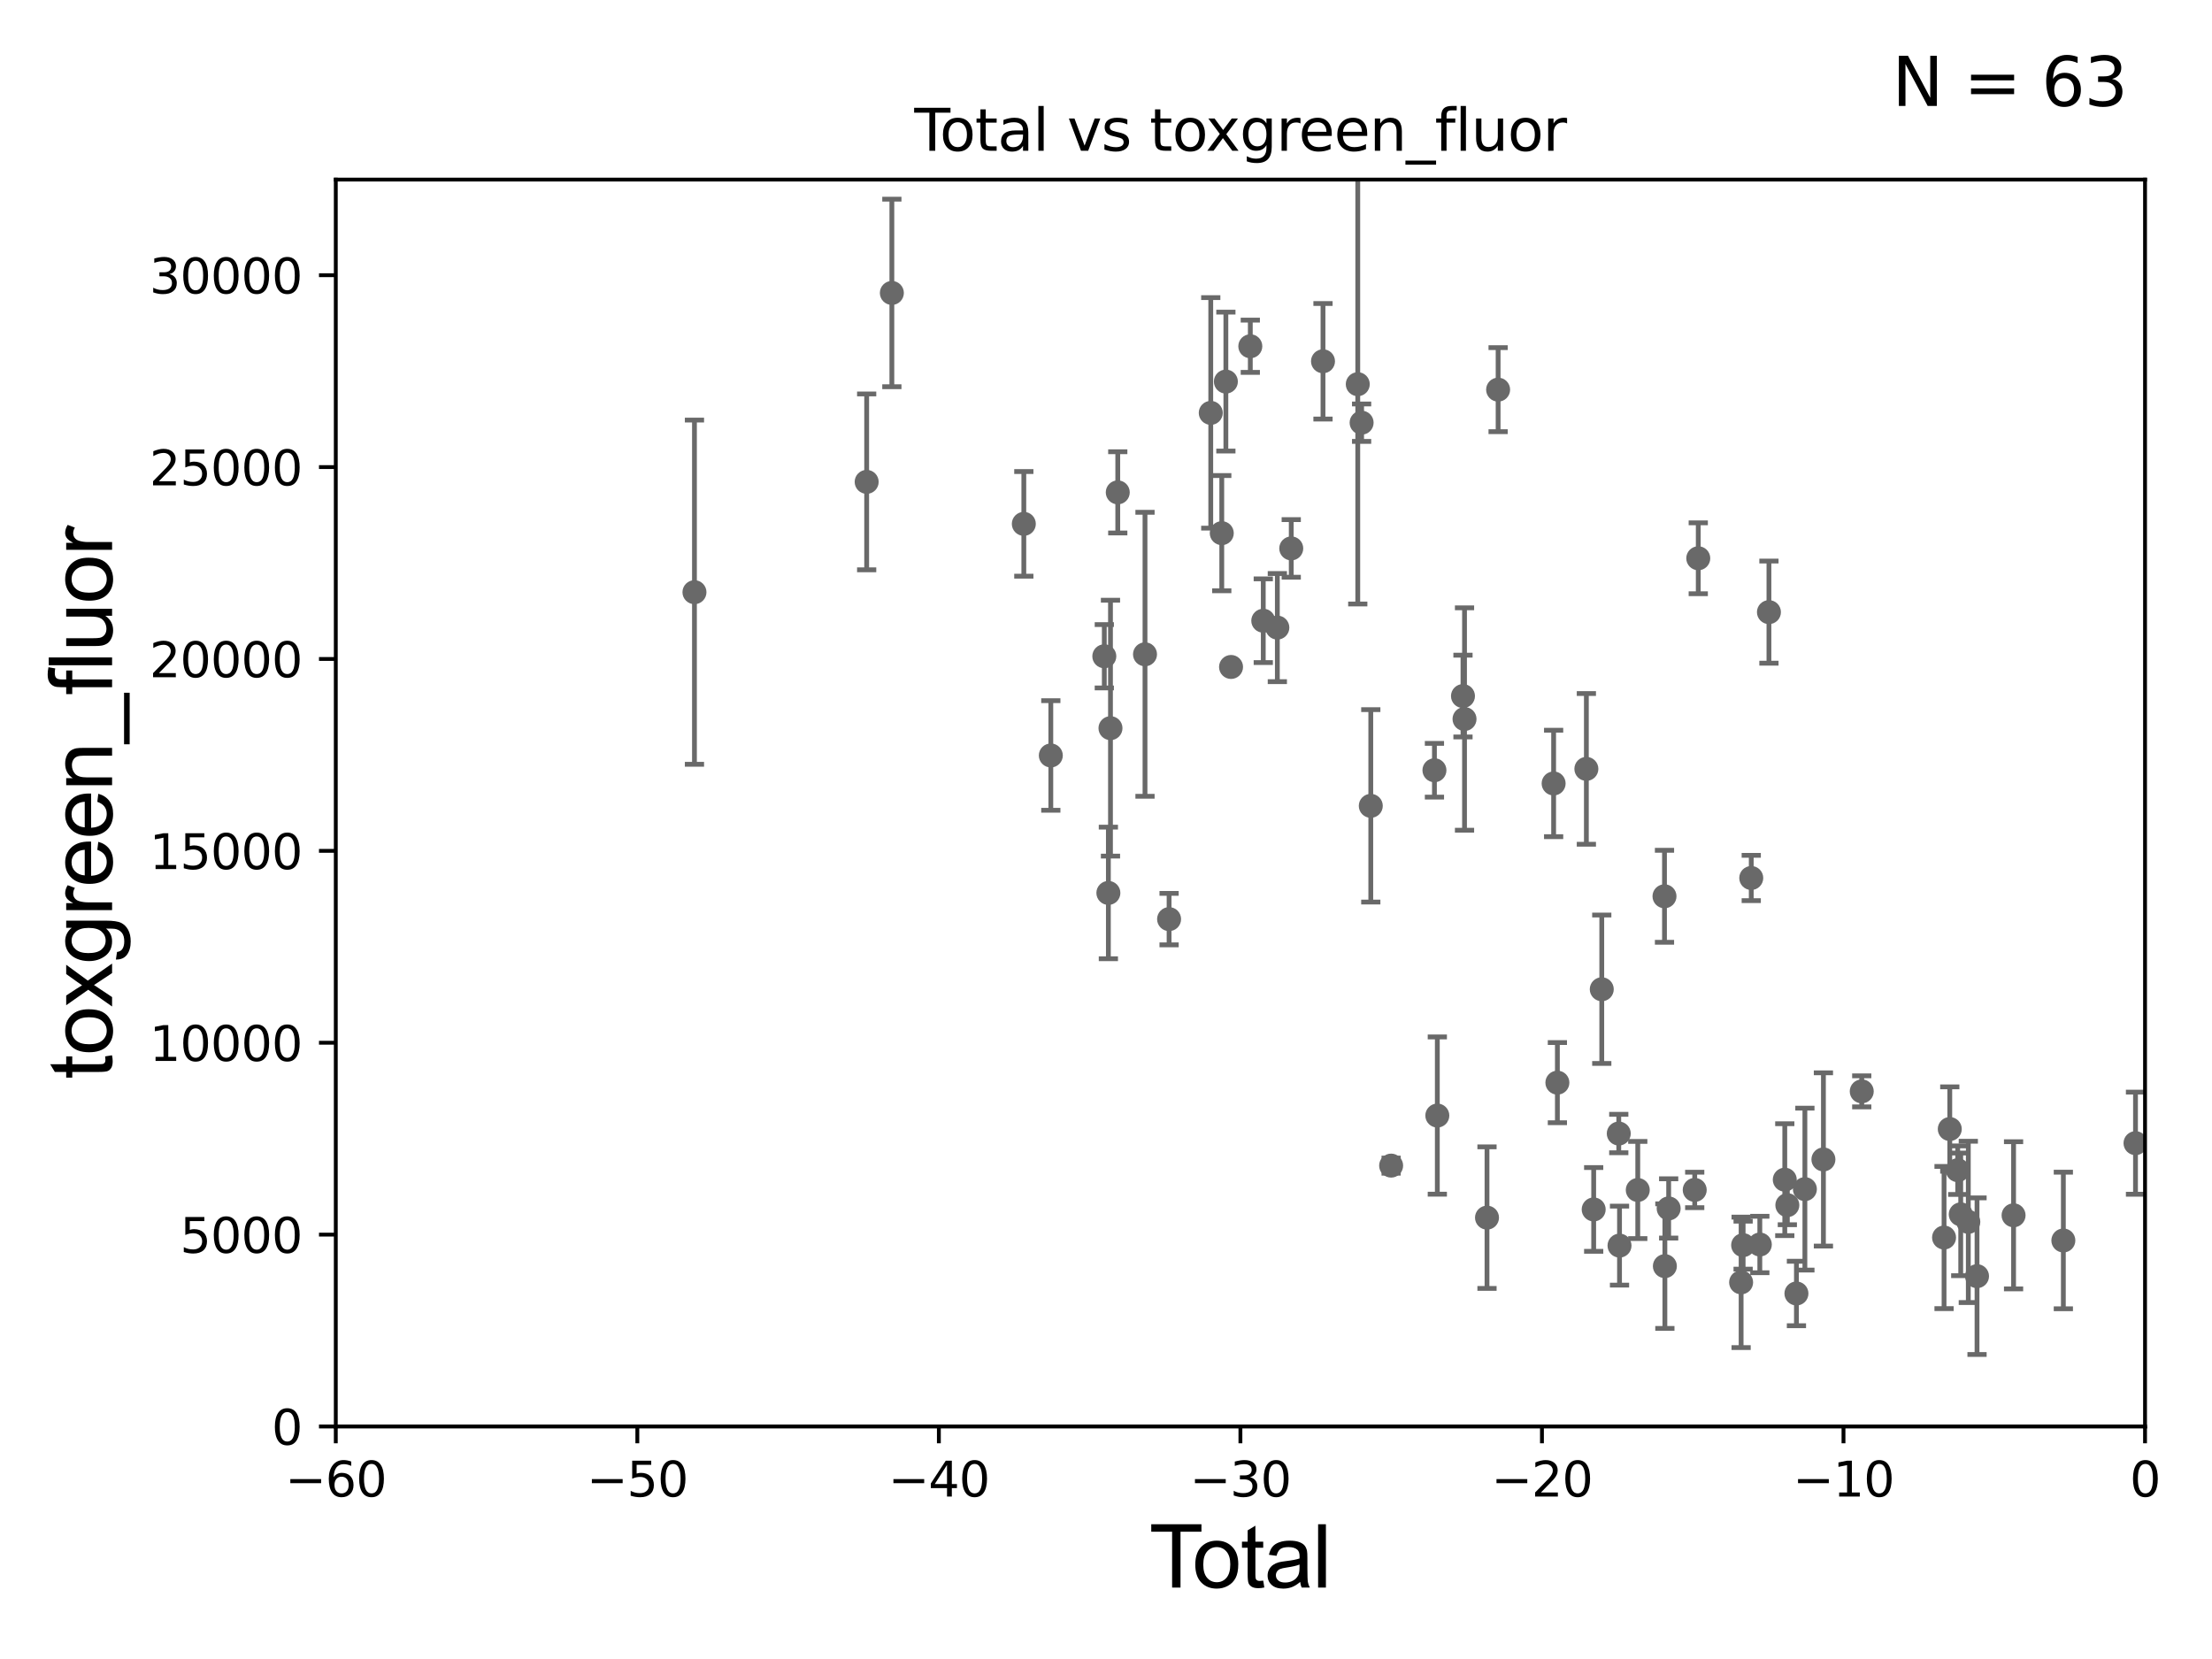 <?xml version="1.0" encoding="utf-8" standalone="no"?>
<!DOCTYPE svg PUBLIC "-//W3C//DTD SVG 1.1//EN"
  "http://www.w3.org/Graphics/SVG/1.1/DTD/svg11.dtd">
<svg xmlns:xlink="http://www.w3.org/1999/xlink" width="460.8pt" height="345.6pt" viewBox="0 0 460.8 345.6" xmlns="http://www.w3.org/2000/svg" version="1.1">
 <defs>
  <style type="text/css">*{stroke-linejoin: round; stroke-linecap: butt}</style>
 </defs>
 <g id="figure_1">
  <g id="patch_1">
   <path d="M 0 345.6 
L 460.8 345.6 
L 460.8 0 
L 0 0 
z
" style="fill: #ffffff"/>
  </g>
  <g id="axes_1">
   <g id="patch_2">
    <path d="M 69.95 297.16 
L 446.85 297.16 
L 446.85 37.411 
L 69.95 37.411 
z
" style="fill: #ffffff"/>
   </g>
   <g id="PathCollection_1">
    <defs>
     <path id="m53b11f55e0" d="M 0 1.118 
C 0.297 1.118 0.581 1 0.791 0.791 
C 1 0.581 1.118 0.297 1.118 0 
C 1.118 -0.297 1 -0.581 0.791 -0.791 
C 0.581 -1 0.297 -1.118 0 -1.118 
C -0.297 -1.118 -0.581 -1 -0.791 -0.791 
C -1 -0.581 -1.118 -0.297 -1.118 0 
C -1.118 0.297 -1 0.581 -0.791 0.791 
C -0.581 1 -0.297 1.118 0 1.118 
z
" style="stroke: #696969"/>
    </defs>
    <g clip-path="url(#pcca29faf8b)">
     <use xlink:href="#m53b11f55e0" x="144.669" y="123.364" style="fill: #696969; stroke: #696969"/>
     <use xlink:href="#m53b11f55e0" x="331.993" y="251.949" style="fill: #696969; stroke: #696969"/>
     <use xlink:href="#m53b11f55e0" x="333.678" y="206.08" style="fill: #696969; stroke: #696969"/>
     <use xlink:href="#m53b11f55e0" x="337.219" y="236.135" style="fill: #696969; stroke: #696969"/>
     <use xlink:href="#m53b11f55e0" x="337.375" y="259.484" style="fill: #696969; stroke: #696969"/>
     <use xlink:href="#m53b11f55e0" x="341.177" y="247.898" style="fill: #696969; stroke: #696969"/>
     <use xlink:href="#m53b11f55e0" x="346.744" y="186.713" style="fill: #696969; stroke: #696969"/>
     <use xlink:href="#m53b11f55e0" x="346.824" y="263.759" style="fill: #696969; stroke: #696969"/>
     <use xlink:href="#m53b11f55e0" x="347.613" y="251.738" style="fill: #696969; stroke: #696969"/>
     <use xlink:href="#m53b11f55e0" x="353.041" y="247.882" style="fill: #696969; stroke: #696969"/>
     <use xlink:href="#m53b11f55e0" x="353.779" y="116.298" style="fill: #696969; stroke: #696969"/>
     <use xlink:href="#m53b11f55e0" x="362.706" y="267.138" style="fill: #696969; stroke: #696969"/>
     <use xlink:href="#m53b11f55e0" x="363.126" y="259.387" style="fill: #696969; stroke: #696969"/>
     <use xlink:href="#m53b11f55e0" x="364.817" y="182.903" style="fill: #696969; stroke: #696969"/>
     <use xlink:href="#m53b11f55e0" x="330.47" y="160.172" style="fill: #696969; stroke: #696969"/>
     <use xlink:href="#m53b11f55e0" x="366.604" y="259.255" style="fill: #696969; stroke: #696969"/>
     <use xlink:href="#m53b11f55e0" x="371.802" y="245.747" style="fill: #696969; stroke: #696969"/>
     <use xlink:href="#m53b11f55e0" x="372.336" y="251.053" style="fill: #696969; stroke: #696969"/>
     <use xlink:href="#m53b11f55e0" x="374.23" y="269.457" style="fill: #696969; stroke: #696969"/>
     <use xlink:href="#m53b11f55e0" x="375.992" y="247.715" style="fill: #696969; stroke: #696969"/>
     <use xlink:href="#m53b11f55e0" x="379.852" y="241.531" style="fill: #696969; stroke: #696969"/>
     <use xlink:href="#m53b11f55e0" x="387.835" y="227.352" style="fill: #696969; stroke: #696969"/>
     <use xlink:href="#m53b11f55e0" x="404.982" y="257.799" style="fill: #696969; stroke: #696969"/>
     <use xlink:href="#m53b11f55e0" x="406.174" y="235.199" style="fill: #696969; stroke: #696969"/>
     <use xlink:href="#m53b11f55e0" x="407.827" y="243.772" style="fill: #696969; stroke: #696969"/>
     <use xlink:href="#m53b11f55e0" x="408.457" y="252.97" style="fill: #696969; stroke: #696969"/>
     <use xlink:href="#m53b11f55e0" x="410.035" y="254.54" style="fill: #696969; stroke: #696969"/>
     <use xlink:href="#m53b11f55e0" x="411.851" y="265.851" style="fill: #696969; stroke: #696969"/>
     <use xlink:href="#m53b11f55e0" x="419.464" y="253.17" style="fill: #696969; stroke: #696969"/>
     <use xlink:href="#m53b11f55e0" x="368.502" y="127.518" style="fill: #696969; stroke: #696969"/>
     <use xlink:href="#m53b11f55e0" x="429.834" y="258.414" style="fill: #696969; stroke: #696969"/>
     <use xlink:href="#m53b11f55e0" x="324.432" y="225.536" style="fill: #696969; stroke: #696969"/>
     <use xlink:href="#m53b11f55e0" x="312.085" y="81.17" style="fill: #696969; stroke: #696969"/>
     <use xlink:href="#m53b11f55e0" x="180.543" y="100.384" style="fill: #696969; stroke: #696969"/>
     <use xlink:href="#m53b11f55e0" x="185.791" y="61.025" style="fill: #696969; stroke: #696969"/>
     <use xlink:href="#m53b11f55e0" x="213.281" y="109.13" style="fill: #696969; stroke: #696969"/>
     <use xlink:href="#m53b11f55e0" x="218.905" y="157.377" style="fill: #696969; stroke: #696969"/>
     <use xlink:href="#m53b11f55e0" x="230.048" y="136.713" style="fill: #696969; stroke: #696969"/>
     <use xlink:href="#m53b11f55e0" x="230.895" y="186.015" style="fill: #696969; stroke: #696969"/>
     <use xlink:href="#m53b11f55e0" x="231.334" y="151.69" style="fill: #696969; stroke: #696969"/>
     <use xlink:href="#m53b11f55e0" x="232.851" y="102.569" style="fill: #696969; stroke: #696969"/>
     <use xlink:href="#m53b11f55e0" x="238.526" y="136.304" style="fill: #696969; stroke: #696969"/>
     <use xlink:href="#m53b11f55e0" x="243.542" y="191.469" style="fill: #696969; stroke: #696969"/>
     <use xlink:href="#m53b11f55e0" x="252.223" y="86.012" style="fill: #696969; stroke: #696969"/>
     <use xlink:href="#m53b11f55e0" x="254.517" y="111.069" style="fill: #696969; stroke: #696969"/>
     <use xlink:href="#m53b11f55e0" x="255.372" y="79.492" style="fill: #696969; stroke: #696969"/>
     <use xlink:href="#m53b11f55e0" x="323.649" y="163.209" style="fill: #696969; stroke: #696969"/>
     <use xlink:href="#m53b11f55e0" x="256.448" y="138.941" style="fill: #696969; stroke: #696969"/>
     <use xlink:href="#m53b11f55e0" x="263.163" y="129.307" style="fill: #696969; stroke: #696969"/>
     <use xlink:href="#m53b11f55e0" x="266.094" y="130.739" style="fill: #696969; stroke: #696969"/>
     <use xlink:href="#m53b11f55e0" x="268.99" y="114.242" style="fill: #696969; stroke: #696969"/>
     <use xlink:href="#m53b11f55e0" x="275.604" y="75.259" style="fill: #696969; stroke: #696969"/>
     <use xlink:href="#m53b11f55e0" x="282.848" y="80.034" style="fill: #696969; stroke: #696969"/>
     <use xlink:href="#m53b11f55e0" x="283.649" y="88.052" style="fill: #696969; stroke: #696969"/>
     <use xlink:href="#m53b11f55e0" x="285.56" y="167.873" style="fill: #696969; stroke: #696969"/>
     <use xlink:href="#m53b11f55e0" x="289.798" y="242.818" style="fill: #696969; stroke: #696969"/>
     <use xlink:href="#m53b11f55e0" x="298.82" y="160.457" style="fill: #696969; stroke: #696969"/>
     <use xlink:href="#m53b11f55e0" x="299.421" y="232.39" style="fill: #696969; stroke: #696969"/>
     <use xlink:href="#m53b11f55e0" x="304.765" y="145.002" style="fill: #696969; stroke: #696969"/>
     <use xlink:href="#m53b11f55e0" x="305.087" y="149.784" style="fill: #696969; stroke: #696969"/>
     <use xlink:href="#m53b11f55e0" x="309.77" y="253.656" style="fill: #696969; stroke: #696969"/>
     <use xlink:href="#m53b11f55e0" x="260.462" y="72.132" style="fill: #696969; stroke: #696969"/>
     <use xlink:href="#m53b11f55e0" x="444.865" y="238.142" style="fill: #696969; stroke: #696969"/>
    </g>
   </g>
   <g id="matplotlib.axis_1">
    <g id="xtick_1">
     <g id="line2d_1">
      <defs>
       <path id="m45e49a8308" d="M 0 0 
L 0 3.5 
" style="stroke: #000000; stroke-width: 0.8"/>
      </defs>
      <g>
       <use xlink:href="#m45e49a8308" x="69.95" y="297.16" style="stroke: #000000; stroke-width: 0.8"/>
      </g>
     </g>
     <g id="text_1">
      <!-- −60 -->
      <g transform="translate(59.398 311.758)scale(0.1 -0.1)">
       <defs>
        <path id="DejaVuSans-2212" d="M 678 2272 
L 4684 2272 
L 4684 1741 
L 678 1741 
L 678 2272 
z
" transform="scale(0.016)"/>
        <path id="DejaVuSans-36" d="M 2113 2584 
Q 1688 2584 1439 2293 
Q 1191 2003 1191 1497 
Q 1191 994 1439 701 
Q 1688 409 2113 409 
Q 2538 409 2786 701 
Q 3034 994 3034 1497 
Q 3034 2003 2786 2293 
Q 2538 2584 2113 2584 
z
M 3366 4563 
L 3366 3988 
Q 3128 4100 2886 4159 
Q 2644 4219 2406 4219 
Q 1781 4219 1451 3797 
Q 1122 3375 1075 2522 
Q 1259 2794 1537 2939 
Q 1816 3084 2150 3084 
Q 2853 3084 3261 2657 
Q 3669 2231 3669 1497 
Q 3669 778 3244 343 
Q 2819 -91 2113 -91 
Q 1303 -91 875 529 
Q 447 1150 447 2328 
Q 447 3434 972 4092 
Q 1497 4750 2381 4750 
Q 2619 4750 2861 4703 
Q 3103 4656 3366 4563 
z
" transform="scale(0.016)"/>
        <path id="DejaVuSans-30" d="M 2034 4250 
Q 1547 4250 1301 3770 
Q 1056 3291 1056 2328 
Q 1056 1369 1301 889 
Q 1547 409 2034 409 
Q 2525 409 2770 889 
Q 3016 1369 3016 2328 
Q 3016 3291 2770 3770 
Q 2525 4250 2034 4250 
z
M 2034 4750 
Q 2819 4750 3233 4129 
Q 3647 3509 3647 2328 
Q 3647 1150 3233 529 
Q 2819 -91 2034 -91 
Q 1250 -91 836 529 
Q 422 1150 422 2328 
Q 422 3509 836 4129 
Q 1250 4750 2034 4750 
z
" transform="scale(0.016)"/>
       </defs>
       <use xlink:href="#DejaVuSans-2212"/>
       <use xlink:href="#DejaVuSans-36" x="83.789"/>
       <use xlink:href="#DejaVuSans-30" x="147.412"/>
      </g>
     </g>
    </g>
    <g id="xtick_2">
     <g id="line2d_2">
      <g>
       <use xlink:href="#m45e49a8308" x="132.767" y="297.16" style="stroke: #000000; stroke-width: 0.8"/>
      </g>
     </g>
     <g id="text_2">
      <!-- −50 -->
      <g transform="translate(122.214 311.758)scale(0.1 -0.1)">
       <defs>
        <path id="DejaVuSans-35" d="M 691 4666 
L 3169 4666 
L 3169 4134 
L 1269 4134 
L 1269 2991 
Q 1406 3038 1543 3061 
Q 1681 3084 1819 3084 
Q 2600 3084 3056 2656 
Q 3513 2228 3513 1497 
Q 3513 744 3044 326 
Q 2575 -91 1722 -91 
Q 1428 -91 1123 -41 
Q 819 9 494 109 
L 494 744 
Q 775 591 1075 516 
Q 1375 441 1709 441 
Q 2250 441 2565 725 
Q 2881 1009 2881 1497 
Q 2881 1984 2565 2268 
Q 2250 2553 1709 2553 
Q 1456 2553 1204 2497 
Q 953 2441 691 2322 
L 691 4666 
z
" transform="scale(0.016)"/>
       </defs>
       <use xlink:href="#DejaVuSans-2212"/>
       <use xlink:href="#DejaVuSans-35" x="83.789"/>
       <use xlink:href="#DejaVuSans-30" x="147.412"/>
      </g>
     </g>
    </g>
    <g id="xtick_3">
     <g id="line2d_3">
      <g>
       <use xlink:href="#m45e49a8308" x="195.583" y="297.16" style="stroke: #000000; stroke-width: 0.8"/>
      </g>
     </g>
     <g id="text_3">
      <!-- −40 -->
      <g transform="translate(185.031 311.758)scale(0.1 -0.1)">
       <defs>
        <path id="DejaVuSans-34" d="M 2419 4116 
L 825 1625 
L 2419 1625 
L 2419 4116 
z
M 2253 4666 
L 3047 4666 
L 3047 1625 
L 3713 1625 
L 3713 1100 
L 3047 1100 
L 3047 0 
L 2419 0 
L 2419 1100 
L 313 1100 
L 313 1709 
L 2253 4666 
z
" transform="scale(0.016)"/>
       </defs>
       <use xlink:href="#DejaVuSans-2212"/>
       <use xlink:href="#DejaVuSans-34" x="83.789"/>
       <use xlink:href="#DejaVuSans-30" x="147.412"/>
      </g>
     </g>
    </g>
    <g id="xtick_4">
     <g id="line2d_4">
      <g>
       <use xlink:href="#m45e49a8308" x="258.4" y="297.16" style="stroke: #000000; stroke-width: 0.8"/>
      </g>
     </g>
     <g id="text_4">
      <!-- −30 -->
      <g transform="translate(247.848 311.758)scale(0.1 -0.1)">
       <defs>
        <path id="DejaVuSans-33" d="M 2597 2516 
Q 3050 2419 3304 2112 
Q 3559 1806 3559 1356 
Q 3559 666 3084 287 
Q 2609 -91 1734 -91 
Q 1441 -91 1130 -33 
Q 819 25 488 141 
L 488 750 
Q 750 597 1062 519 
Q 1375 441 1716 441 
Q 2309 441 2620 675 
Q 2931 909 2931 1356 
Q 2931 1769 2642 2001 
Q 2353 2234 1838 2234 
L 1294 2234 
L 1294 2753 
L 1863 2753 
Q 2328 2753 2575 2939 
Q 2822 3125 2822 3475 
Q 2822 3834 2567 4026 
Q 2313 4219 1838 4219 
Q 1578 4219 1281 4162 
Q 984 4106 628 3988 
L 628 4550 
Q 988 4650 1302 4700 
Q 1616 4750 1894 4750 
Q 2613 4750 3031 4423 
Q 3450 4097 3450 3541 
Q 3450 3153 3228 2886 
Q 3006 2619 2597 2516 
z
" transform="scale(0.016)"/>
       </defs>
       <use xlink:href="#DejaVuSans-2212"/>
       <use xlink:href="#DejaVuSans-33" x="83.789"/>
       <use xlink:href="#DejaVuSans-30" x="147.412"/>
      </g>
     </g>
    </g>
    <g id="xtick_5">
     <g id="line2d_5">
      <g>
       <use xlink:href="#m45e49a8308" x="321.217" y="297.16" style="stroke: #000000; stroke-width: 0.8"/>
      </g>
     </g>
     <g id="text_5">
      <!-- −20 -->
      <g transform="translate(310.664 311.758)scale(0.1 -0.1)">
       <defs>
        <path id="DejaVuSans-32" d="M 1228 531 
L 3431 531 
L 3431 0 
L 469 0 
L 469 531 
Q 828 903 1448 1529 
Q 2069 2156 2228 2338 
Q 2531 2678 2651 2914 
Q 2772 3150 2772 3378 
Q 2772 3750 2511 3984 
Q 2250 4219 1831 4219 
Q 1534 4219 1204 4116 
Q 875 4013 500 3803 
L 500 4441 
Q 881 4594 1212 4672 
Q 1544 4750 1819 4750 
Q 2544 4750 2975 4387 
Q 3406 4025 3406 3419 
Q 3406 3131 3298 2873 
Q 3191 2616 2906 2266 
Q 2828 2175 2409 1742 
Q 1991 1309 1228 531 
z
" transform="scale(0.016)"/>
       </defs>
       <use xlink:href="#DejaVuSans-2212"/>
       <use xlink:href="#DejaVuSans-32" x="83.789"/>
       <use xlink:href="#DejaVuSans-30" x="147.412"/>
      </g>
     </g>
    </g>
    <g id="xtick_6">
     <g id="line2d_6">
      <g>
       <use xlink:href="#m45e49a8308" x="384.033" y="297.16" style="stroke: #000000; stroke-width: 0.8"/>
      </g>
     </g>
     <g id="text_6">
      <!-- −10 -->
      <g transform="translate(373.481 311.758)scale(0.1 -0.1)">
       <defs>
        <path id="DejaVuSans-31" d="M 794 531 
L 1825 531 
L 1825 4091 
L 703 3866 
L 703 4441 
L 1819 4666 
L 2450 4666 
L 2450 531 
L 3481 531 
L 3481 0 
L 794 0 
L 794 531 
z
" transform="scale(0.016)"/>
       </defs>
       <use xlink:href="#DejaVuSans-2212"/>
       <use xlink:href="#DejaVuSans-31" x="83.789"/>
       <use xlink:href="#DejaVuSans-30" x="147.412"/>
      </g>
     </g>
    </g>
    <g id="xtick_7">
     <g id="line2d_7">
      <g>
       <use xlink:href="#m45e49a8308" x="446.85" y="297.16" style="stroke: #000000; stroke-width: 0.8"/>
      </g>
     </g>
     <g id="text_7">
      <!-- 0 -->
      <g transform="translate(443.669 311.758)scale(0.1 -0.1)">
       <use xlink:href="#DejaVuSans-30"/>
      </g>
     </g>
    </g>
    <g id="text_8">
     <!-- Total -->
     <g transform="translate(239.395 330.722)scale(0.18 -0.18)">
      <defs>
       <path id="ArialMT-54" d="M 1659 0 
L 1659 4041 
L 150 4041 
L 150 4581 
L 3781 4581 
L 3781 4041 
L 2266 4041 
L 2266 0 
L 1659 0 
z
" transform="scale(0.016)"/>
       <path id="ArialMT-6f" d="M 213 1659 
Q 213 2581 725 3025 
Q 1153 3394 1769 3394 
Q 2453 3394 2887 2945 
Q 3322 2497 3322 1706 
Q 3322 1066 3130 698 
Q 2938 331 2570 128 
Q 2203 -75 1769 -75 
Q 1072 -75 642 372 
Q 213 819 213 1659 
z
M 791 1659 
Q 791 1022 1069 705 
Q 1347 388 1769 388 
Q 2188 388 2466 706 
Q 2744 1025 2744 1678 
Q 2744 2294 2464 2611 
Q 2184 2928 1769 2928 
Q 1347 2928 1069 2612 
Q 791 2297 791 1659 
z
" transform="scale(0.016)"/>
       <path id="ArialMT-74" d="M 1650 503 
L 1731 6 
Q 1494 -44 1306 -44 
Q 1000 -44 831 53 
Q 663 150 594 308 
Q 525 466 525 972 
L 525 2881 
L 113 2881 
L 113 3319 
L 525 3319 
L 525 4141 
L 1084 4478 
L 1084 3319 
L 1650 3319 
L 1650 2881 
L 1084 2881 
L 1084 941 
Q 1084 700 1114 631 
Q 1144 563 1211 522 
Q 1278 481 1403 481 
Q 1497 481 1650 503 
z
" transform="scale(0.016)"/>
       <path id="ArialMT-61" d="M 2588 409 
Q 2275 144 1986 34 
Q 1697 -75 1366 -75 
Q 819 -75 525 192 
Q 231 459 231 875 
Q 231 1119 342 1320 
Q 453 1522 633 1644 
Q 813 1766 1038 1828 
Q 1203 1872 1538 1913 
Q 2219 1994 2541 2106 
Q 2544 2222 2544 2253 
Q 2544 2597 2384 2738 
Q 2169 2928 1744 2928 
Q 1347 2928 1158 2789 
Q 969 2650 878 2297 
L 328 2372 
Q 403 2725 575 2942 
Q 747 3159 1072 3276 
Q 1397 3394 1825 3394 
Q 2250 3394 2515 3294 
Q 2781 3194 2906 3042 
Q 3031 2891 3081 2659 
Q 3109 2516 3109 2141 
L 3109 1391 
Q 3109 606 3145 398 
Q 3181 191 3288 0 
L 2700 0 
Q 2613 175 2588 409 
z
M 2541 1666 
Q 2234 1541 1622 1453 
Q 1275 1403 1131 1340 
Q 988 1278 909 1158 
Q 831 1038 831 891 
Q 831 666 1001 516 
Q 1172 366 1500 366 
Q 1825 366 2078 508 
Q 2331 650 2450 897 
Q 2541 1088 2541 1459 
L 2541 1666 
z
" transform="scale(0.016)"/>
       <path id="ArialMT-6c" d="M 409 0 
L 409 4581 
L 972 4581 
L 972 0 
L 409 0 
z
" transform="scale(0.016)"/>
      </defs>
      <use xlink:href="#ArialMT-54"/>
      <use xlink:href="#ArialMT-6f" x="49.959"/>
      <use xlink:href="#ArialMT-74" x="105.574"/>
      <use xlink:href="#ArialMT-61" x="133.357"/>
      <use xlink:href="#ArialMT-6c" x="188.973"/>
     </g>
    </g>
   </g>
   <g id="matplotlib.axis_2">
    <g id="ytick_1">
     <g id="line2d_8">
      <defs>
       <path id="me4b191dae6" d="M 0 0 
L -3.5 0 
" style="stroke: #000000; stroke-width: 0.8"/>
      </defs>
      <g>
       <use xlink:href="#me4b191dae6" x="69.95" y="297.16" style="stroke: #000000; stroke-width: 0.8"/>
      </g>
     </g>
     <g id="text_9">
      <!-- 0 -->
      <g transform="translate(56.587 300.959)scale(0.1 -0.1)">
       <use xlink:href="#DejaVuSans-30"/>
      </g>
     </g>
    </g>
    <g id="ytick_2">
     <g id="line2d_9">
      <g>
       <use xlink:href="#me4b191dae6" x="69.95" y="257.189" style="stroke: #000000; stroke-width: 0.8"/>
      </g>
     </g>
     <g id="text_10">
      <!-- 5000 -->
      <g transform="translate(37.5 260.988)scale(0.1 -0.1)">
       <use xlink:href="#DejaVuSans-35"/>
       <use xlink:href="#DejaVuSans-30" x="63.623"/>
       <use xlink:href="#DejaVuSans-30" x="127.246"/>
       <use xlink:href="#DejaVuSans-30" x="190.869"/>
      </g>
     </g>
    </g>
    <g id="ytick_3">
     <g id="line2d_10">
      <g>
       <use xlink:href="#me4b191dae6" x="69.95" y="217.217" style="stroke: #000000; stroke-width: 0.8"/>
      </g>
     </g>
     <g id="text_11">
      <!-- 10000 -->
      <g transform="translate(31.137 221.016)scale(0.1 -0.1)">
       <use xlink:href="#DejaVuSans-31"/>
       <use xlink:href="#DejaVuSans-30" x="63.623"/>
       <use xlink:href="#DejaVuSans-30" x="127.246"/>
       <use xlink:href="#DejaVuSans-30" x="190.869"/>
       <use xlink:href="#DejaVuSans-30" x="254.492"/>
      </g>
     </g>
    </g>
    <g id="ytick_4">
     <g id="line2d_11">
      <g>
       <use xlink:href="#me4b191dae6" x="69.95" y="177.246" style="stroke: #000000; stroke-width: 0.8"/>
      </g>
     </g>
     <g id="text_12">
      <!-- 15000 -->
      <g transform="translate(31.137 181.045)scale(0.1 -0.1)">
       <use xlink:href="#DejaVuSans-31"/>
       <use xlink:href="#DejaVuSans-35" x="63.623"/>
       <use xlink:href="#DejaVuSans-30" x="127.246"/>
       <use xlink:href="#DejaVuSans-30" x="190.869"/>
       <use xlink:href="#DejaVuSans-30" x="254.492"/>
      </g>
     </g>
    </g>
    <g id="ytick_5">
     <g id="line2d_12">
      <g>
       <use xlink:href="#me4b191dae6" x="69.95" y="137.274" style="stroke: #000000; stroke-width: 0.8"/>
      </g>
     </g>
     <g id="text_13">
      <!-- 20000 -->
      <g transform="translate(31.137 141.073)scale(0.1 -0.1)">
       <use xlink:href="#DejaVuSans-32"/>
       <use xlink:href="#DejaVuSans-30" x="63.623"/>
       <use xlink:href="#DejaVuSans-30" x="127.246"/>
       <use xlink:href="#DejaVuSans-30" x="190.869"/>
       <use xlink:href="#DejaVuSans-30" x="254.492"/>
      </g>
     </g>
    </g>
    <g id="ytick_6">
     <g id="line2d_13">
      <g>
       <use xlink:href="#me4b191dae6" x="69.95" y="97.303" style="stroke: #000000; stroke-width: 0.8"/>
      </g>
     </g>
     <g id="text_14">
      <!-- 25000 -->
      <g transform="translate(31.137 101.102)scale(0.1 -0.1)">
       <use xlink:href="#DejaVuSans-32"/>
       <use xlink:href="#DejaVuSans-35" x="63.623"/>
       <use xlink:href="#DejaVuSans-30" x="127.246"/>
       <use xlink:href="#DejaVuSans-30" x="190.869"/>
       <use xlink:href="#DejaVuSans-30" x="254.492"/>
      </g>
     </g>
    </g>
    <g id="ytick_7">
     <g id="line2d_14">
      <g>
       <use xlink:href="#me4b191dae6" x="69.95" y="57.331" style="stroke: #000000; stroke-width: 0.8"/>
      </g>
     </g>
     <g id="text_15">
      <!-- 30000 -->
      <g transform="translate(31.137 61.13)scale(0.1 -0.1)">
       <use xlink:href="#DejaVuSans-33"/>
       <use xlink:href="#DejaVuSans-30" x="63.623"/>
       <use xlink:href="#DejaVuSans-30" x="127.246"/>
       <use xlink:href="#DejaVuSans-30" x="190.869"/>
       <use xlink:href="#DejaVuSans-30" x="254.492"/>
      </g>
     </g>
    </g>
    <g id="text_16">
     <!-- toxgreen_fluor -->
     <g transform="translate(23.349 224.818)rotate(-90)scale(0.18 -0.18)">
      <defs>
       <path id="ArialMT-78" d="M 47 0 
L 1259 1725 
L 138 3319 
L 841 3319 
L 1350 2541 
Q 1494 2319 1581 2169 
Q 1719 2375 1834 2534 
L 2394 3319 
L 3066 3319 
L 1919 1756 
L 3153 0 
L 2463 0 
L 1781 1031 
L 1600 1309 
L 728 0 
L 47 0 
z
" transform="scale(0.016)"/>
       <path id="ArialMT-67" d="M 319 -275 
L 866 -356 
Q 900 -609 1056 -725 
Q 1266 -881 1628 -881 
Q 2019 -881 2231 -725 
Q 2444 -569 2519 -288 
Q 2563 -116 2559 434 
Q 2191 0 1641 0 
Q 956 0 581 494 
Q 206 988 206 1678 
Q 206 2153 378 2554 
Q 550 2956 876 3175 
Q 1203 3394 1644 3394 
Q 2231 3394 2613 2919 
L 2613 3319 
L 3131 3319 
L 3131 450 
Q 3131 -325 2973 -648 
Q 2816 -972 2473 -1159 
Q 2131 -1347 1631 -1347 
Q 1038 -1347 672 -1080 
Q 306 -813 319 -275 
z
M 784 1719 
Q 784 1066 1043 766 
Q 1303 466 1694 466 
Q 2081 466 2343 764 
Q 2606 1063 2606 1700 
Q 2606 2309 2336 2618 
Q 2066 2928 1684 2928 
Q 1309 2928 1046 2623 
Q 784 2319 784 1719 
z
" transform="scale(0.016)"/>
       <path id="ArialMT-72" d="M 416 0 
L 416 3319 
L 922 3319 
L 922 2816 
Q 1116 3169 1280 3281 
Q 1444 3394 1641 3394 
Q 1925 3394 2219 3213 
L 2025 2691 
Q 1819 2813 1613 2813 
Q 1428 2813 1281 2702 
Q 1134 2591 1072 2394 
Q 978 2094 978 1738 
L 978 0 
L 416 0 
z
" transform="scale(0.016)"/>
       <path id="ArialMT-65" d="M 2694 1069 
L 3275 997 
Q 3138 488 2766 206 
Q 2394 -75 1816 -75 
Q 1088 -75 661 373 
Q 234 822 234 1631 
Q 234 2469 665 2931 
Q 1097 3394 1784 3394 
Q 2450 3394 2872 2941 
Q 3294 2488 3294 1666 
Q 3294 1616 3291 1516 
L 816 1516 
Q 847 969 1125 678 
Q 1403 388 1819 388 
Q 2128 388 2347 550 
Q 2566 713 2694 1069 
z
M 847 1978 
L 2700 1978 
Q 2663 2397 2488 2606 
Q 2219 2931 1791 2931 
Q 1403 2931 1139 2672 
Q 875 2413 847 1978 
z
" transform="scale(0.016)"/>
       <path id="ArialMT-6e" d="M 422 0 
L 422 3319 
L 928 3319 
L 928 2847 
Q 1294 3394 1984 3394 
Q 2284 3394 2536 3286 
Q 2788 3178 2913 3003 
Q 3038 2828 3088 2588 
Q 3119 2431 3119 2041 
L 3119 0 
L 2556 0 
L 2556 2019 
Q 2556 2363 2490 2533 
Q 2425 2703 2258 2804 
Q 2091 2906 1866 2906 
Q 1506 2906 1245 2678 
Q 984 2450 984 1813 
L 984 0 
L 422 0 
z
" transform="scale(0.016)"/>
       <path id="ArialMT-5f" d="M -97 -1272 
L -97 -866 
L 3631 -866 
L 3631 -1272 
L -97 -1272 
z
" transform="scale(0.016)"/>
       <path id="ArialMT-66" d="M 556 0 
L 556 2881 
L 59 2881 
L 59 3319 
L 556 3319 
L 556 3672 
Q 556 4006 616 4169 
Q 697 4388 901 4523 
Q 1106 4659 1475 4659 
Q 1713 4659 2000 4603 
L 1916 4113 
Q 1741 4144 1584 4144 
Q 1328 4144 1222 4034 
Q 1116 3925 1116 3625 
L 1116 3319 
L 1763 3319 
L 1763 2881 
L 1116 2881 
L 1116 0 
L 556 0 
z
" transform="scale(0.016)"/>
       <path id="ArialMT-75" d="M 2597 0 
L 2597 488 
Q 2209 -75 1544 -75 
Q 1250 -75 995 37 
Q 741 150 617 320 
Q 494 491 444 738 
Q 409 903 409 1263 
L 409 3319 
L 972 3319 
L 972 1478 
Q 972 1038 1006 884 
Q 1059 663 1231 536 
Q 1403 409 1656 409 
Q 1909 409 2131 539 
Q 2353 669 2445 892 
Q 2538 1116 2538 1541 
L 2538 3319 
L 3100 3319 
L 3100 0 
L 2597 0 
z
" transform="scale(0.016)"/>
      </defs>
      <use xlink:href="#ArialMT-74"/>
      <use xlink:href="#ArialMT-6f" x="27.783"/>
      <use xlink:href="#ArialMT-78" x="83.398"/>
      <use xlink:href="#ArialMT-67" x="133.398"/>
      <use xlink:href="#ArialMT-72" x="189.014"/>
      <use xlink:href="#ArialMT-65" x="222.314"/>
      <use xlink:href="#ArialMT-65" x="277.93"/>
      <use xlink:href="#ArialMT-6e" x="333.545"/>
      <use xlink:href="#ArialMT-5f" x="389.16"/>
      <use xlink:href="#ArialMT-66" x="444.775"/>
      <use xlink:href="#ArialMT-6c" x="472.559"/>
      <use xlink:href="#ArialMT-75" x="494.775"/>
      <use xlink:href="#ArialMT-6f" x="550.391"/>
      <use xlink:href="#ArialMT-72" x="606.006"/>
     </g>
    </g>
   </g>
   <g id="LineCollection_1">
    <path d="M 144.669 159.217 
L 144.669 87.512 
" clip-path="url(#pcca29faf8b)" style="fill: none; stroke: #696969"/>
    <path d="M 331.993 260.671 
L 331.993 243.226 
" clip-path="url(#pcca29faf8b)" style="fill: none; stroke: #696969"/>
    <path d="M 333.678 221.538 
L 333.678 190.621 
" clip-path="url(#pcca29faf8b)" style="fill: none; stroke: #696969"/>
    <path d="M 337.219 240.139 
L 337.219 232.132 
" clip-path="url(#pcca29faf8b)" style="fill: none; stroke: #696969"/>
    <path d="M 337.375 267.709 
L 337.375 251.259 
" clip-path="url(#pcca29faf8b)" style="fill: none; stroke: #696969"/>
    <path d="M 341.177 258.019 
L 341.177 237.777 
" clip-path="url(#pcca29faf8b)" style="fill: none; stroke: #696969"/>
    <path d="M 346.744 196.294 
L 346.744 177.133 
" clip-path="url(#pcca29faf8b)" style="fill: none; stroke: #696969"/>
    <path d="M 346.824 276.735 
L 346.824 250.783 
" clip-path="url(#pcca29faf8b)" style="fill: none; stroke: #696969"/>
    <path d="M 347.613 257.912 
L 347.613 245.564 
" clip-path="url(#pcca29faf8b)" style="fill: none; stroke: #696969"/>
    <path d="M 353.041 251.575 
L 353.041 244.19 
" clip-path="url(#pcca29faf8b)" style="fill: none; stroke: #696969"/>
    <path d="M 353.779 123.682 
L 353.779 108.915 
" clip-path="url(#pcca29faf8b)" style="fill: none; stroke: #696969"/>
    <path d="M 362.706 280.726 
L 362.706 253.55 
" clip-path="url(#pcca29faf8b)" style="fill: none; stroke: #696969"/>
    <path d="M 363.126 264.382 
L 363.126 254.393 
" clip-path="url(#pcca29faf8b)" style="fill: none; stroke: #696969"/>
    <path d="M 364.817 187.623 
L 364.817 178.184 
" clip-path="url(#pcca29faf8b)" style="fill: none; stroke: #696969"/>
    <path d="M 330.47 175.872 
L 330.47 144.472 
" clip-path="url(#pcca29faf8b)" style="fill: none; stroke: #696969"/>
    <path d="M 366.604 265.135 
L 366.604 253.376 
" clip-path="url(#pcca29faf8b)" style="fill: none; stroke: #696969"/>
    <path d="M 371.802 257.403 
L 371.802 234.092 
" clip-path="url(#pcca29faf8b)" style="fill: none; stroke: #696969"/>
    <path d="M 372.336 255.132 
L 372.336 246.973 
" clip-path="url(#pcca29faf8b)" style="fill: none; stroke: #696969"/>
    <path d="M 374.23 276.171 
L 374.23 262.743 
" clip-path="url(#pcca29faf8b)" style="fill: none; stroke: #696969"/>
    <path d="M 375.992 264.578 
L 375.992 230.851 
" clip-path="url(#pcca29faf8b)" style="fill: none; stroke: #696969"/>
    <path d="M 379.852 259.576 
L 379.852 223.487 
" clip-path="url(#pcca29faf8b)" style="fill: none; stroke: #696969"/>
    <path d="M 387.835 230.586 
L 387.835 224.118 
" clip-path="url(#pcca29faf8b)" style="fill: none; stroke: #696969"/>
    <path d="M 404.982 272.61 
L 404.982 242.988 
" clip-path="url(#pcca29faf8b)" style="fill: none; stroke: #696969"/>
    <path d="M 406.174 243.99 
L 406.174 226.409 
" clip-path="url(#pcca29faf8b)" style="fill: none; stroke: #696969"/>
    <path d="M 407.827 248.83 
L 407.827 238.714 
" clip-path="url(#pcca29faf8b)" style="fill: none; stroke: #696969"/>
    <path d="M 408.457 265.743 
L 408.457 240.198 
" clip-path="url(#pcca29faf8b)" style="fill: none; stroke: #696969"/>
    <path d="M 410.035 271.342 
L 410.035 237.738 
" clip-path="url(#pcca29faf8b)" style="fill: none; stroke: #696969"/>
    <path d="M 411.851 282.161 
L 411.851 249.541 
" clip-path="url(#pcca29faf8b)" style="fill: none; stroke: #696969"/>
    <path d="M 419.464 268.499 
L 419.464 237.841 
" clip-path="url(#pcca29faf8b)" style="fill: none; stroke: #696969"/>
    <path d="M 368.502 138.156 
L 368.502 116.88 
" clip-path="url(#pcca29faf8b)" style="fill: none; stroke: #696969"/>
    <path d="M 429.834 272.642 
L 429.834 244.187 
" clip-path="url(#pcca29faf8b)" style="fill: none; stroke: #696969"/>
    <path d="M 324.432 233.884 
L 324.432 217.188 
" clip-path="url(#pcca29faf8b)" style="fill: none; stroke: #696969"/>
    <path d="M 312.085 89.924 
L 312.085 72.416 
" clip-path="url(#pcca29faf8b)" style="fill: none; stroke: #696969"/>
    <path d="M 180.543 118.701 
L 180.543 82.066 
" clip-path="url(#pcca29faf8b)" style="fill: none; stroke: #696969"/>
    <path d="M 185.791 80.559 
L 185.791 41.49 
" clip-path="url(#pcca29faf8b)" style="fill: none; stroke: #696969"/>
    <path d="M 213.281 120.028 
L 213.281 98.232 
" clip-path="url(#pcca29faf8b)" style="fill: none; stroke: #696969"/>
    <path d="M 218.905 168.79 
L 218.905 145.963 
" clip-path="url(#pcca29faf8b)" style="fill: none; stroke: #696969"/>
    <path d="M 230.048 143.312 
L 230.048 130.115 
" clip-path="url(#pcca29faf8b)" style="fill: none; stroke: #696969"/>
    <path d="M 230.895 199.726 
L 230.895 172.305 
" clip-path="url(#pcca29faf8b)" style="fill: none; stroke: #696969"/>
    <path d="M 231.334 178.339 
L 231.334 125.04 
" clip-path="url(#pcca29faf8b)" style="fill: none; stroke: #696969"/>
    <path d="M 232.851 111.032 
L 232.851 94.106 
" clip-path="url(#pcca29faf8b)" style="fill: none; stroke: #696969"/>
    <path d="M 238.526 165.885 
L 238.526 106.723 
" clip-path="url(#pcca29faf8b)" style="fill: none; stroke: #696969"/>
    <path d="M 243.542 196.831 
L 243.542 186.107 
" clip-path="url(#pcca29faf8b)" style="fill: none; stroke: #696969"/>
    <path d="M 252.223 110.025 
L 252.223 61.999 
" clip-path="url(#pcca29faf8b)" style="fill: none; stroke: #696969"/>
    <path d="M 254.517 123.073 
L 254.517 99.065 
" clip-path="url(#pcca29faf8b)" style="fill: none; stroke: #696969"/>
    <path d="M 255.372 93.96 
L 255.372 65.023 
" clip-path="url(#pcca29faf8b)" style="fill: none; stroke: #696969"/>
    <path d="M 323.649 174.294 
L 323.649 152.123 
" clip-path="url(#pcca29faf8b)" style="fill: none; stroke: #696969"/>
    <path d="M 256.448 139.487 
L 256.448 138.395 
" clip-path="url(#pcca29faf8b)" style="fill: none; stroke: #696969"/>
    <path d="M 263.163 138.029 
L 263.163 120.585 
" clip-path="url(#pcca29faf8b)" style="fill: none; stroke: #696969"/>
    <path d="M 266.094 142.001 
L 266.094 119.476 
" clip-path="url(#pcca29faf8b)" style="fill: none; stroke: #696969"/>
    <path d="M 268.99 120.241 
L 268.99 108.244 
" clip-path="url(#pcca29faf8b)" style="fill: none; stroke: #696969"/>
    <path d="M 275.604 87.292 
L 275.604 63.225 
" clip-path="url(#pcca29faf8b)" style="fill: none; stroke: #696969"/>
    <path d="M 282.848 125.819 
L 282.848 34.25 
" clip-path="url(#pcca29faf8b)" style="fill: none; stroke: #696969"/>
    <path d="M 283.649 91.951 
L 283.649 84.153 
" clip-path="url(#pcca29faf8b)" style="fill: none; stroke: #696969"/>
    <path d="M 285.56 187.917 
L 285.56 147.829 
" clip-path="url(#pcca29faf8b)" style="fill: none; stroke: #696969"/>
    <path d="M 289.798 244.395 
L 289.798 241.242 
" clip-path="url(#pcca29faf8b)" style="fill: none; stroke: #696969"/>
    <path d="M 298.82 166.057 
L 298.82 154.857 
" clip-path="url(#pcca29faf8b)" style="fill: none; stroke: #696969"/>
    <path d="M 299.421 248.77 
L 299.421 216.01 
" clip-path="url(#pcca29faf8b)" style="fill: none; stroke: #696969"/>
    <path d="M 304.765 153.521 
L 304.765 136.483 
" clip-path="url(#pcca29faf8b)" style="fill: none; stroke: #696969"/>
    <path d="M 305.087 172.947 
L 305.087 126.62 
" clip-path="url(#pcca29faf8b)" style="fill: none; stroke: #696969"/>
    <path d="M 309.77 268.404 
L 309.77 238.907 
" clip-path="url(#pcca29faf8b)" style="fill: none; stroke: #696969"/>
    <path d="M 260.462 77.576 
L 260.462 66.687 
" clip-path="url(#pcca29faf8b)" style="fill: none; stroke: #696969"/>
    <path d="M 444.865 248.781 
L 444.865 227.503 
" clip-path="url(#pcca29faf8b)" style="fill: none; stroke: #696969"/>
   </g>
   <g id="line2d_15">
    <defs>
     <path id="mce1f38c098" d="M 2 0 
L -2 -0 
" style="stroke: #696969"/>
    </defs>
    <g clip-path="url(#pcca29faf8b)">
     <use xlink:href="#mce1f38c098" x="144.669" y="159.217" style="fill: #696969; stroke: #696969"/>
     <use xlink:href="#mce1f38c098" x="331.993" y="260.671" style="fill: #696969; stroke: #696969"/>
     <use xlink:href="#mce1f38c098" x="333.678" y="221.538" style="fill: #696969; stroke: #696969"/>
     <use xlink:href="#mce1f38c098" x="337.219" y="240.139" style="fill: #696969; stroke: #696969"/>
     <use xlink:href="#mce1f38c098" x="337.375" y="267.709" style="fill: #696969; stroke: #696969"/>
     <use xlink:href="#mce1f38c098" x="341.177" y="258.019" style="fill: #696969; stroke: #696969"/>
     <use xlink:href="#mce1f38c098" x="346.744" y="196.294" style="fill: #696969; stroke: #696969"/>
     <use xlink:href="#mce1f38c098" x="346.824" y="276.735" style="fill: #696969; stroke: #696969"/>
     <use xlink:href="#mce1f38c098" x="347.613" y="257.912" style="fill: #696969; stroke: #696969"/>
     <use xlink:href="#mce1f38c098" x="353.041" y="251.575" style="fill: #696969; stroke: #696969"/>
     <use xlink:href="#mce1f38c098" x="353.779" y="123.682" style="fill: #696969; stroke: #696969"/>
     <use xlink:href="#mce1f38c098" x="362.706" y="280.726" style="fill: #696969; stroke: #696969"/>
     <use xlink:href="#mce1f38c098" x="363.126" y="264.382" style="fill: #696969; stroke: #696969"/>
     <use xlink:href="#mce1f38c098" x="364.817" y="187.623" style="fill: #696969; stroke: #696969"/>
     <use xlink:href="#mce1f38c098" x="330.47" y="175.872" style="fill: #696969; stroke: #696969"/>
     <use xlink:href="#mce1f38c098" x="366.604" y="265.135" style="fill: #696969; stroke: #696969"/>
     <use xlink:href="#mce1f38c098" x="371.802" y="257.403" style="fill: #696969; stroke: #696969"/>
     <use xlink:href="#mce1f38c098" x="372.336" y="255.132" style="fill: #696969; stroke: #696969"/>
     <use xlink:href="#mce1f38c098" x="374.23" y="276.171" style="fill: #696969; stroke: #696969"/>
     <use xlink:href="#mce1f38c098" x="375.992" y="264.578" style="fill: #696969; stroke: #696969"/>
     <use xlink:href="#mce1f38c098" x="379.852" y="259.576" style="fill: #696969; stroke: #696969"/>
     <use xlink:href="#mce1f38c098" x="387.835" y="230.586" style="fill: #696969; stroke: #696969"/>
     <use xlink:href="#mce1f38c098" x="404.982" y="272.61" style="fill: #696969; stroke: #696969"/>
     <use xlink:href="#mce1f38c098" x="406.174" y="243.99" style="fill: #696969; stroke: #696969"/>
     <use xlink:href="#mce1f38c098" x="407.827" y="248.83" style="fill: #696969; stroke: #696969"/>
     <use xlink:href="#mce1f38c098" x="408.457" y="265.743" style="fill: #696969; stroke: #696969"/>
     <use xlink:href="#mce1f38c098" x="410.035" y="271.342" style="fill: #696969; stroke: #696969"/>
     <use xlink:href="#mce1f38c098" x="411.851" y="282.161" style="fill: #696969; stroke: #696969"/>
     <use xlink:href="#mce1f38c098" x="419.464" y="268.499" style="fill: #696969; stroke: #696969"/>
     <use xlink:href="#mce1f38c098" x="368.502" y="138.156" style="fill: #696969; stroke: #696969"/>
     <use xlink:href="#mce1f38c098" x="429.834" y="272.642" style="fill: #696969; stroke: #696969"/>
     <use xlink:href="#mce1f38c098" x="324.432" y="233.884" style="fill: #696969; stroke: #696969"/>
     <use xlink:href="#mce1f38c098" x="312.085" y="89.924" style="fill: #696969; stroke: #696969"/>
     <use xlink:href="#mce1f38c098" x="180.543" y="118.701" style="fill: #696969; stroke: #696969"/>
     <use xlink:href="#mce1f38c098" x="185.791" y="80.559" style="fill: #696969; stroke: #696969"/>
     <use xlink:href="#mce1f38c098" x="213.281" y="120.028" style="fill: #696969; stroke: #696969"/>
     <use xlink:href="#mce1f38c098" x="218.905" y="168.79" style="fill: #696969; stroke: #696969"/>
     <use xlink:href="#mce1f38c098" x="230.048" y="143.312" style="fill: #696969; stroke: #696969"/>
     <use xlink:href="#mce1f38c098" x="230.895" y="199.726" style="fill: #696969; stroke: #696969"/>
     <use xlink:href="#mce1f38c098" x="231.334" y="178.339" style="fill: #696969; stroke: #696969"/>
     <use xlink:href="#mce1f38c098" x="232.851" y="111.032" style="fill: #696969; stroke: #696969"/>
     <use xlink:href="#mce1f38c098" x="238.526" y="165.885" style="fill: #696969; stroke: #696969"/>
     <use xlink:href="#mce1f38c098" x="243.542" y="196.831" style="fill: #696969; stroke: #696969"/>
     <use xlink:href="#mce1f38c098" x="252.223" y="110.025" style="fill: #696969; stroke: #696969"/>
     <use xlink:href="#mce1f38c098" x="254.517" y="123.073" style="fill: #696969; stroke: #696969"/>
     <use xlink:href="#mce1f38c098" x="255.372" y="93.96" style="fill: #696969; stroke: #696969"/>
     <use xlink:href="#mce1f38c098" x="323.649" y="174.294" style="fill: #696969; stroke: #696969"/>
     <use xlink:href="#mce1f38c098" x="256.448" y="139.487" style="fill: #696969; stroke: #696969"/>
     <use xlink:href="#mce1f38c098" x="263.163" y="138.029" style="fill: #696969; stroke: #696969"/>
     <use xlink:href="#mce1f38c098" x="266.094" y="142.001" style="fill: #696969; stroke: #696969"/>
     <use xlink:href="#mce1f38c098" x="268.99" y="120.241" style="fill: #696969; stroke: #696969"/>
     <use xlink:href="#mce1f38c098" x="275.604" y="87.292" style="fill: #696969; stroke: #696969"/>
     <use xlink:href="#mce1f38c098" x="282.848" y="125.819" style="fill: #696969; stroke: #696969"/>
     <use xlink:href="#mce1f38c098" x="283.649" y="91.951" style="fill: #696969; stroke: #696969"/>
     <use xlink:href="#mce1f38c098" x="285.56" y="187.917" style="fill: #696969; stroke: #696969"/>
     <use xlink:href="#mce1f38c098" x="289.798" y="244.395" style="fill: #696969; stroke: #696969"/>
     <use xlink:href="#mce1f38c098" x="298.82" y="166.057" style="fill: #696969; stroke: #696969"/>
     <use xlink:href="#mce1f38c098" x="299.421" y="248.77" style="fill: #696969; stroke: #696969"/>
     <use xlink:href="#mce1f38c098" x="304.765" y="153.521" style="fill: #696969; stroke: #696969"/>
     <use xlink:href="#mce1f38c098" x="305.087" y="172.947" style="fill: #696969; stroke: #696969"/>
     <use xlink:href="#mce1f38c098" x="309.77" y="268.404" style="fill: #696969; stroke: #696969"/>
     <use xlink:href="#mce1f38c098" x="260.462" y="77.576" style="fill: #696969; stroke: #696969"/>
     <use xlink:href="#mce1f38c098" x="444.865" y="248.781" style="fill: #696969; stroke: #696969"/>
    </g>
   </g>
   <g id="line2d_16">
    <g clip-path="url(#pcca29faf8b)">
     <use xlink:href="#mce1f38c098" x="144.669" y="87.512" style="fill: #696969; stroke: #696969"/>
     <use xlink:href="#mce1f38c098" x="331.993" y="243.226" style="fill: #696969; stroke: #696969"/>
     <use xlink:href="#mce1f38c098" x="333.678" y="190.621" style="fill: #696969; stroke: #696969"/>
     <use xlink:href="#mce1f38c098" x="337.219" y="232.132" style="fill: #696969; stroke: #696969"/>
     <use xlink:href="#mce1f38c098" x="337.375" y="251.259" style="fill: #696969; stroke: #696969"/>
     <use xlink:href="#mce1f38c098" x="341.177" y="237.777" style="fill: #696969; stroke: #696969"/>
     <use xlink:href="#mce1f38c098" x="346.744" y="177.133" style="fill: #696969; stroke: #696969"/>
     <use xlink:href="#mce1f38c098" x="346.824" y="250.783" style="fill: #696969; stroke: #696969"/>
     <use xlink:href="#mce1f38c098" x="347.613" y="245.564" style="fill: #696969; stroke: #696969"/>
     <use xlink:href="#mce1f38c098" x="353.041" y="244.19" style="fill: #696969; stroke: #696969"/>
     <use xlink:href="#mce1f38c098" x="353.779" y="108.915" style="fill: #696969; stroke: #696969"/>
     <use xlink:href="#mce1f38c098" x="362.706" y="253.55" style="fill: #696969; stroke: #696969"/>
     <use xlink:href="#mce1f38c098" x="363.126" y="254.393" style="fill: #696969; stroke: #696969"/>
     <use xlink:href="#mce1f38c098" x="364.817" y="178.184" style="fill: #696969; stroke: #696969"/>
     <use xlink:href="#mce1f38c098" x="330.47" y="144.472" style="fill: #696969; stroke: #696969"/>
     <use xlink:href="#mce1f38c098" x="366.604" y="253.376" style="fill: #696969; stroke: #696969"/>
     <use xlink:href="#mce1f38c098" x="371.802" y="234.092" style="fill: #696969; stroke: #696969"/>
     <use xlink:href="#mce1f38c098" x="372.336" y="246.973" style="fill: #696969; stroke: #696969"/>
     <use xlink:href="#mce1f38c098" x="374.23" y="262.743" style="fill: #696969; stroke: #696969"/>
     <use xlink:href="#mce1f38c098" x="375.992" y="230.851" style="fill: #696969; stroke: #696969"/>
     <use xlink:href="#mce1f38c098" x="379.852" y="223.487" style="fill: #696969; stroke: #696969"/>
     <use xlink:href="#mce1f38c098" x="387.835" y="224.118" style="fill: #696969; stroke: #696969"/>
     <use xlink:href="#mce1f38c098" x="404.982" y="242.988" style="fill: #696969; stroke: #696969"/>
     <use xlink:href="#mce1f38c098" x="406.174" y="226.409" style="fill: #696969; stroke: #696969"/>
     <use xlink:href="#mce1f38c098" x="407.827" y="238.714" style="fill: #696969; stroke: #696969"/>
     <use xlink:href="#mce1f38c098" x="408.457" y="240.198" style="fill: #696969; stroke: #696969"/>
     <use xlink:href="#mce1f38c098" x="410.035" y="237.738" style="fill: #696969; stroke: #696969"/>
     <use xlink:href="#mce1f38c098" x="411.851" y="249.541" style="fill: #696969; stroke: #696969"/>
     <use xlink:href="#mce1f38c098" x="419.464" y="237.841" style="fill: #696969; stroke: #696969"/>
     <use xlink:href="#mce1f38c098" x="368.502" y="116.88" style="fill: #696969; stroke: #696969"/>
     <use xlink:href="#mce1f38c098" x="429.834" y="244.187" style="fill: #696969; stroke: #696969"/>
     <use xlink:href="#mce1f38c098" x="324.432" y="217.188" style="fill: #696969; stroke: #696969"/>
     <use xlink:href="#mce1f38c098" x="312.085" y="72.416" style="fill: #696969; stroke: #696969"/>
     <use xlink:href="#mce1f38c098" x="180.543" y="82.066" style="fill: #696969; stroke: #696969"/>
     <use xlink:href="#mce1f38c098" x="185.791" y="41.49" style="fill: #696969; stroke: #696969"/>
     <use xlink:href="#mce1f38c098" x="213.281" y="98.232" style="fill: #696969; stroke: #696969"/>
     <use xlink:href="#mce1f38c098" x="218.905" y="145.963" style="fill: #696969; stroke: #696969"/>
     <use xlink:href="#mce1f38c098" x="230.048" y="130.115" style="fill: #696969; stroke: #696969"/>
     <use xlink:href="#mce1f38c098" x="230.895" y="172.305" style="fill: #696969; stroke: #696969"/>
     <use xlink:href="#mce1f38c098" x="231.334" y="125.04" style="fill: #696969; stroke: #696969"/>
     <use xlink:href="#mce1f38c098" x="232.851" y="94.106" style="fill: #696969; stroke: #696969"/>
     <use xlink:href="#mce1f38c098" x="238.526" y="106.723" style="fill: #696969; stroke: #696969"/>
     <use xlink:href="#mce1f38c098" x="243.542" y="186.107" style="fill: #696969; stroke: #696969"/>
     <use xlink:href="#mce1f38c098" x="252.223" y="61.999" style="fill: #696969; stroke: #696969"/>
     <use xlink:href="#mce1f38c098" x="254.517" y="99.065" style="fill: #696969; stroke: #696969"/>
     <use xlink:href="#mce1f38c098" x="255.372" y="65.023" style="fill: #696969; stroke: #696969"/>
     <use xlink:href="#mce1f38c098" x="323.649" y="152.123" style="fill: #696969; stroke: #696969"/>
     <use xlink:href="#mce1f38c098" x="256.448" y="138.395" style="fill: #696969; stroke: #696969"/>
     <use xlink:href="#mce1f38c098" x="263.163" y="120.585" style="fill: #696969; stroke: #696969"/>
     <use xlink:href="#mce1f38c098" x="266.094" y="119.476" style="fill: #696969; stroke: #696969"/>
     <use xlink:href="#mce1f38c098" x="268.99" y="108.244" style="fill: #696969; stroke: #696969"/>
     <use xlink:href="#mce1f38c098" x="275.604" y="63.225" style="fill: #696969; stroke: #696969"/>
     <use xlink:href="#mce1f38c098" x="282.848" y="34.25" style="fill: #696969; stroke: #696969"/>
     <use xlink:href="#mce1f38c098" x="283.649" y="84.153" style="fill: #696969; stroke: #696969"/>
     <use xlink:href="#mce1f38c098" x="285.56" y="147.829" style="fill: #696969; stroke: #696969"/>
     <use xlink:href="#mce1f38c098" x="289.798" y="241.242" style="fill: #696969; stroke: #696969"/>
     <use xlink:href="#mce1f38c098" x="298.82" y="154.857" style="fill: #696969; stroke: #696969"/>
     <use xlink:href="#mce1f38c098" x="299.421" y="216.01" style="fill: #696969; stroke: #696969"/>
     <use xlink:href="#mce1f38c098" x="304.765" y="136.483" style="fill: #696969; stroke: #696969"/>
     <use xlink:href="#mce1f38c098" x="305.087" y="126.62" style="fill: #696969; stroke: #696969"/>
     <use xlink:href="#mce1f38c098" x="309.77" y="238.907" style="fill: #696969; stroke: #696969"/>
     <use xlink:href="#mce1f38c098" x="260.462" y="66.687" style="fill: #696969; stroke: #696969"/>
     <use xlink:href="#mce1f38c098" x="444.865" y="227.503" style="fill: #696969; stroke: #696969"/>
    </g>
   </g>
   <g id="line2d_17">
    <defs>
     <path id="me6716a365b" d="M 0 2 
C 0.53 2 1.039 1.789 1.414 1.414 
C 1.789 1.039 2 0.53 2 0 
C 2 -0.53 1.789 -1.039 1.414 -1.414 
C 1.039 -1.789 0.53 -2 0 -2 
C -0.53 -2 -1.039 -1.789 -1.414 -1.414 
C -1.789 -1.039 -2 -0.53 -2 0 
C -2 0.53 -1.789 1.039 -1.414 1.414 
C -1.039 1.789 -0.53 2 0 2 
z
" style="stroke: #696969"/>
    </defs>
    <g clip-path="url(#pcca29faf8b)">
     <use xlink:href="#me6716a365b" x="144.669" y="123.364" style="fill: #696969; stroke: #696969"/>
     <use xlink:href="#me6716a365b" x="331.993" y="251.949" style="fill: #696969; stroke: #696969"/>
     <use xlink:href="#me6716a365b" x="333.678" y="206.08" style="fill: #696969; stroke: #696969"/>
     <use xlink:href="#me6716a365b" x="337.219" y="236.135" style="fill: #696969; stroke: #696969"/>
     <use xlink:href="#me6716a365b" x="337.375" y="259.484" style="fill: #696969; stroke: #696969"/>
     <use xlink:href="#me6716a365b" x="341.177" y="247.898" style="fill: #696969; stroke: #696969"/>
     <use xlink:href="#me6716a365b" x="346.744" y="186.713" style="fill: #696969; stroke: #696969"/>
     <use xlink:href="#me6716a365b" x="346.824" y="263.759" style="fill: #696969; stroke: #696969"/>
     <use xlink:href="#me6716a365b" x="347.613" y="251.738" style="fill: #696969; stroke: #696969"/>
     <use xlink:href="#me6716a365b" x="353.041" y="247.882" style="fill: #696969; stroke: #696969"/>
     <use xlink:href="#me6716a365b" x="353.779" y="116.298" style="fill: #696969; stroke: #696969"/>
     <use xlink:href="#me6716a365b" x="362.706" y="267.138" style="fill: #696969; stroke: #696969"/>
     <use xlink:href="#me6716a365b" x="363.126" y="259.387" style="fill: #696969; stroke: #696969"/>
     <use xlink:href="#me6716a365b" x="364.817" y="182.903" style="fill: #696969; stroke: #696969"/>
     <use xlink:href="#me6716a365b" x="330.47" y="160.172" style="fill: #696969; stroke: #696969"/>
     <use xlink:href="#me6716a365b" x="366.604" y="259.255" style="fill: #696969; stroke: #696969"/>
     <use xlink:href="#me6716a365b" x="371.802" y="245.747" style="fill: #696969; stroke: #696969"/>
     <use xlink:href="#me6716a365b" x="372.336" y="251.053" style="fill: #696969; stroke: #696969"/>
     <use xlink:href="#me6716a365b" x="374.23" y="269.457" style="fill: #696969; stroke: #696969"/>
     <use xlink:href="#me6716a365b" x="375.992" y="247.715" style="fill: #696969; stroke: #696969"/>
     <use xlink:href="#me6716a365b" x="379.852" y="241.531" style="fill: #696969; stroke: #696969"/>
     <use xlink:href="#me6716a365b" x="387.835" y="227.352" style="fill: #696969; stroke: #696969"/>
     <use xlink:href="#me6716a365b" x="404.982" y="257.799" style="fill: #696969; stroke: #696969"/>
     <use xlink:href="#me6716a365b" x="406.174" y="235.199" style="fill: #696969; stroke: #696969"/>
     <use xlink:href="#me6716a365b" x="407.827" y="243.772" style="fill: #696969; stroke: #696969"/>
     <use xlink:href="#me6716a365b" x="408.457" y="252.97" style="fill: #696969; stroke: #696969"/>
     <use xlink:href="#me6716a365b" x="410.035" y="254.54" style="fill: #696969; stroke: #696969"/>
     <use xlink:href="#me6716a365b" x="411.851" y="265.851" style="fill: #696969; stroke: #696969"/>
     <use xlink:href="#me6716a365b" x="419.464" y="253.17" style="fill: #696969; stroke: #696969"/>
     <use xlink:href="#me6716a365b" x="368.502" y="127.518" style="fill: #696969; stroke: #696969"/>
     <use xlink:href="#me6716a365b" x="429.834" y="258.414" style="fill: #696969; stroke: #696969"/>
     <use xlink:href="#me6716a365b" x="324.432" y="225.536" style="fill: #696969; stroke: #696969"/>
     <use xlink:href="#me6716a365b" x="312.085" y="81.17" style="fill: #696969; stroke: #696969"/>
     <use xlink:href="#me6716a365b" x="180.543" y="100.384" style="fill: #696969; stroke: #696969"/>
     <use xlink:href="#me6716a365b" x="185.791" y="61.025" style="fill: #696969; stroke: #696969"/>
     <use xlink:href="#me6716a365b" x="213.281" y="109.13" style="fill: #696969; stroke: #696969"/>
     <use xlink:href="#me6716a365b" x="218.905" y="157.377" style="fill: #696969; stroke: #696969"/>
     <use xlink:href="#me6716a365b" x="230.048" y="136.713" style="fill: #696969; stroke: #696969"/>
     <use xlink:href="#me6716a365b" x="230.895" y="186.015" style="fill: #696969; stroke: #696969"/>
     <use xlink:href="#me6716a365b" x="231.334" y="151.69" style="fill: #696969; stroke: #696969"/>
     <use xlink:href="#me6716a365b" x="232.851" y="102.569" style="fill: #696969; stroke: #696969"/>
     <use xlink:href="#me6716a365b" x="238.526" y="136.304" style="fill: #696969; stroke: #696969"/>
     <use xlink:href="#me6716a365b" x="243.542" y="191.469" style="fill: #696969; stroke: #696969"/>
     <use xlink:href="#me6716a365b" x="252.223" y="86.012" style="fill: #696969; stroke: #696969"/>
     <use xlink:href="#me6716a365b" x="254.517" y="111.069" style="fill: #696969; stroke: #696969"/>
     <use xlink:href="#me6716a365b" x="255.372" y="79.492" style="fill: #696969; stroke: #696969"/>
     <use xlink:href="#me6716a365b" x="323.649" y="163.209" style="fill: #696969; stroke: #696969"/>
     <use xlink:href="#me6716a365b" x="256.448" y="138.941" style="fill: #696969; stroke: #696969"/>
     <use xlink:href="#me6716a365b" x="263.163" y="129.307" style="fill: #696969; stroke: #696969"/>
     <use xlink:href="#me6716a365b" x="266.094" y="130.739" style="fill: #696969; stroke: #696969"/>
     <use xlink:href="#me6716a365b" x="268.99" y="114.242" style="fill: #696969; stroke: #696969"/>
     <use xlink:href="#me6716a365b" x="275.604" y="75.259" style="fill: #696969; stroke: #696969"/>
     <use xlink:href="#me6716a365b" x="282.848" y="80.034" style="fill: #696969; stroke: #696969"/>
     <use xlink:href="#me6716a365b" x="283.649" y="88.052" style="fill: #696969; stroke: #696969"/>
     <use xlink:href="#me6716a365b" x="285.56" y="167.873" style="fill: #696969; stroke: #696969"/>
     <use xlink:href="#me6716a365b" x="289.798" y="242.818" style="fill: #696969; stroke: #696969"/>
     <use xlink:href="#me6716a365b" x="298.82" y="160.457" style="fill: #696969; stroke: #696969"/>
     <use xlink:href="#me6716a365b" x="299.421" y="232.39" style="fill: #696969; stroke: #696969"/>
     <use xlink:href="#me6716a365b" x="304.765" y="145.002" style="fill: #696969; stroke: #696969"/>
     <use xlink:href="#me6716a365b" x="305.087" y="149.784" style="fill: #696969; stroke: #696969"/>
     <use xlink:href="#me6716a365b" x="309.77" y="253.656" style="fill: #696969; stroke: #696969"/>
     <use xlink:href="#me6716a365b" x="260.462" y="72.132" style="fill: #696969; stroke: #696969"/>
     <use xlink:href="#me6716a365b" x="444.865" y="238.142" style="fill: #696969; stroke: #696969"/>
    </g>
   </g>
   <g id="patch_3">
    <path d="M 69.95 297.16 
L 69.95 37.411 
" style="fill: none; stroke: #000000; stroke-width: 0.8; stroke-linejoin: miter; stroke-linecap: square"/>
   </g>
   <g id="patch_4">
    <path d="M 446.85 297.16 
L 446.85 37.411 
" style="fill: none; stroke: #000000; stroke-width: 0.8; stroke-linejoin: miter; stroke-linecap: square"/>
   </g>
   <g id="patch_5">
    <path d="M 69.95 297.16 
L 446.85 297.16 
" style="fill: none; stroke: #000000; stroke-width: 0.8; stroke-linejoin: miter; stroke-linecap: square"/>
   </g>
   <g id="patch_6">
    <path d="M 69.95 37.411 
L 446.85 37.411 
" style="fill: none; stroke: #000000; stroke-width: 0.8; stroke-linejoin: miter; stroke-linecap: square"/>
   </g>
   <g id="text_17">
    <!-- N = 63 -->
    <g transform="translate(394.162 22.074)scale(0.14 -0.14)">
     <defs>
      <path id="DejaVuSans-4e" d="M 628 4666 
L 1478 4666 
L 3547 763 
L 3547 4666 
L 4159 4666 
L 4159 0 
L 3309 0 
L 1241 3903 
L 1241 0 
L 628 0 
L 628 4666 
z
" transform="scale(0.016)"/>
      <path id="DejaVuSans-20" transform="scale(0.016)"/>
      <path id="DejaVuSans-3d" d="M 678 2906 
L 4684 2906 
L 4684 2381 
L 678 2381 
L 678 2906 
z
M 678 1631 
L 4684 1631 
L 4684 1100 
L 678 1100 
L 678 1631 
z
" transform="scale(0.016)"/>
     </defs>
     <use xlink:href="#DejaVuSans-4e"/>
     <use xlink:href="#DejaVuSans-20" x="74.805"/>
     <use xlink:href="#DejaVuSans-3d" x="106.592"/>
     <use xlink:href="#DejaVuSans-20" x="190.381"/>
     <use xlink:href="#DejaVuSans-36" x="222.168"/>
     <use xlink:href="#DejaVuSans-33" x="285.791"/>
    </g>
   </g>
   <g id="text_18">
    <!-- Total vs toxgreen_fluor -->
    <g transform="translate(190.464 31.411)scale(0.12 -0.12)">
     <defs>
      <path id="DejaVuSans-54" d="M -19 4666 
L 3928 4666 
L 3928 4134 
L 2272 4134 
L 2272 0 
L 1638 0 
L 1638 4134 
L -19 4134 
L -19 4666 
z
" transform="scale(0.016)"/>
      <path id="DejaVuSans-6f" d="M 1959 3097 
Q 1497 3097 1228 2736 
Q 959 2375 959 1747 
Q 959 1119 1226 758 
Q 1494 397 1959 397 
Q 2419 397 2687 759 
Q 2956 1122 2956 1747 
Q 2956 2369 2687 2733 
Q 2419 3097 1959 3097 
z
M 1959 3584 
Q 2709 3584 3137 3096 
Q 3566 2609 3566 1747 
Q 3566 888 3137 398 
Q 2709 -91 1959 -91 
Q 1206 -91 779 398 
Q 353 888 353 1747 
Q 353 2609 779 3096 
Q 1206 3584 1959 3584 
z
" transform="scale(0.016)"/>
      <path id="DejaVuSans-74" d="M 1172 4494 
L 1172 3500 
L 2356 3500 
L 2356 3053 
L 1172 3053 
L 1172 1153 
Q 1172 725 1289 603 
Q 1406 481 1766 481 
L 2356 481 
L 2356 0 
L 1766 0 
Q 1100 0 847 248 
Q 594 497 594 1153 
L 594 3053 
L 172 3053 
L 172 3500 
L 594 3500 
L 594 4494 
L 1172 4494 
z
" transform="scale(0.016)"/>
      <path id="DejaVuSans-61" d="M 2194 1759 
Q 1497 1759 1228 1600 
Q 959 1441 959 1056 
Q 959 750 1161 570 
Q 1363 391 1709 391 
Q 2188 391 2477 730 
Q 2766 1069 2766 1631 
L 2766 1759 
L 2194 1759 
z
M 3341 1997 
L 3341 0 
L 2766 0 
L 2766 531 
Q 2569 213 2275 61 
Q 1981 -91 1556 -91 
Q 1019 -91 701 211 
Q 384 513 384 1019 
Q 384 1609 779 1909 
Q 1175 2209 1959 2209 
L 2766 2209 
L 2766 2266 
Q 2766 2663 2505 2880 
Q 2244 3097 1772 3097 
Q 1472 3097 1187 3025 
Q 903 2953 641 2809 
L 641 3341 
Q 956 3463 1253 3523 
Q 1550 3584 1831 3584 
Q 2591 3584 2966 3190 
Q 3341 2797 3341 1997 
z
" transform="scale(0.016)"/>
      <path id="DejaVuSans-6c" d="M 603 4863 
L 1178 4863 
L 1178 0 
L 603 0 
L 603 4863 
z
" transform="scale(0.016)"/>
      <path id="DejaVuSans-76" d="M 191 3500 
L 800 3500 
L 1894 563 
L 2988 3500 
L 3597 3500 
L 2284 0 
L 1503 0 
L 191 3500 
z
" transform="scale(0.016)"/>
      <path id="DejaVuSans-73" d="M 2834 3397 
L 2834 2853 
Q 2591 2978 2328 3040 
Q 2066 3103 1784 3103 
Q 1356 3103 1142 2972 
Q 928 2841 928 2578 
Q 928 2378 1081 2264 
Q 1234 2150 1697 2047 
L 1894 2003 
Q 2506 1872 2764 1633 
Q 3022 1394 3022 966 
Q 3022 478 2636 193 
Q 2250 -91 1575 -91 
Q 1294 -91 989 -36 
Q 684 19 347 128 
L 347 722 
Q 666 556 975 473 
Q 1284 391 1588 391 
Q 1994 391 2212 530 
Q 2431 669 2431 922 
Q 2431 1156 2273 1281 
Q 2116 1406 1581 1522 
L 1381 1569 
Q 847 1681 609 1914 
Q 372 2147 372 2553 
Q 372 3047 722 3315 
Q 1072 3584 1716 3584 
Q 2034 3584 2315 3537 
Q 2597 3491 2834 3397 
z
" transform="scale(0.016)"/>
      <path id="DejaVuSans-78" d="M 3513 3500 
L 2247 1797 
L 3578 0 
L 2900 0 
L 1881 1375 
L 863 0 
L 184 0 
L 1544 1831 
L 300 3500 
L 978 3500 
L 1906 2253 
L 2834 3500 
L 3513 3500 
z
" transform="scale(0.016)"/>
      <path id="DejaVuSans-67" d="M 2906 1791 
Q 2906 2416 2648 2759 
Q 2391 3103 1925 3103 
Q 1463 3103 1205 2759 
Q 947 2416 947 1791 
Q 947 1169 1205 825 
Q 1463 481 1925 481 
Q 2391 481 2648 825 
Q 2906 1169 2906 1791 
z
M 3481 434 
Q 3481 -459 3084 -895 
Q 2688 -1331 1869 -1331 
Q 1566 -1331 1297 -1286 
Q 1028 -1241 775 -1147 
L 775 -588 
Q 1028 -725 1275 -790 
Q 1522 -856 1778 -856 
Q 2344 -856 2625 -561 
Q 2906 -266 2906 331 
L 2906 616 
Q 2728 306 2450 153 
Q 2172 0 1784 0 
Q 1141 0 747 490 
Q 353 981 353 1791 
Q 353 2603 747 3093 
Q 1141 3584 1784 3584 
Q 2172 3584 2450 3431 
Q 2728 3278 2906 2969 
L 2906 3500 
L 3481 3500 
L 3481 434 
z
" transform="scale(0.016)"/>
      <path id="DejaVuSans-72" d="M 2631 2963 
Q 2534 3019 2420 3045 
Q 2306 3072 2169 3072 
Q 1681 3072 1420 2755 
Q 1159 2438 1159 1844 
L 1159 0 
L 581 0 
L 581 3500 
L 1159 3500 
L 1159 2956 
Q 1341 3275 1631 3429 
Q 1922 3584 2338 3584 
Q 2397 3584 2469 3576 
Q 2541 3569 2628 3553 
L 2631 2963 
z
" transform="scale(0.016)"/>
      <path id="DejaVuSans-65" d="M 3597 1894 
L 3597 1613 
L 953 1613 
Q 991 1019 1311 708 
Q 1631 397 2203 397 
Q 2534 397 2845 478 
Q 3156 559 3463 722 
L 3463 178 
Q 3153 47 2828 -22 
Q 2503 -91 2169 -91 
Q 1331 -91 842 396 
Q 353 884 353 1716 
Q 353 2575 817 3079 
Q 1281 3584 2069 3584 
Q 2775 3584 3186 3129 
Q 3597 2675 3597 1894 
z
M 3022 2063 
Q 3016 2534 2758 2815 
Q 2500 3097 2075 3097 
Q 1594 3097 1305 2825 
Q 1016 2553 972 2059 
L 3022 2063 
z
" transform="scale(0.016)"/>
      <path id="DejaVuSans-6e" d="M 3513 2113 
L 3513 0 
L 2938 0 
L 2938 2094 
Q 2938 2591 2744 2837 
Q 2550 3084 2163 3084 
Q 1697 3084 1428 2787 
Q 1159 2491 1159 1978 
L 1159 0 
L 581 0 
L 581 3500 
L 1159 3500 
L 1159 2956 
Q 1366 3272 1645 3428 
Q 1925 3584 2291 3584 
Q 2894 3584 3203 3211 
Q 3513 2838 3513 2113 
z
" transform="scale(0.016)"/>
      <path id="DejaVuSans-5f" d="M 3263 -1063 
L 3263 -1509 
L -63 -1509 
L -63 -1063 
L 3263 -1063 
z
" transform="scale(0.016)"/>
      <path id="DejaVuSans-66" d="M 2375 4863 
L 2375 4384 
L 1825 4384 
Q 1516 4384 1395 4259 
Q 1275 4134 1275 3809 
L 1275 3500 
L 2222 3500 
L 2222 3053 
L 1275 3053 
L 1275 0 
L 697 0 
L 697 3053 
L 147 3053 
L 147 3500 
L 697 3500 
L 697 3744 
Q 697 4328 969 4595 
Q 1241 4863 1831 4863 
L 2375 4863 
z
" transform="scale(0.016)"/>
      <path id="DejaVuSans-75" d="M 544 1381 
L 544 3500 
L 1119 3500 
L 1119 1403 
Q 1119 906 1312 657 
Q 1506 409 1894 409 
Q 2359 409 2629 706 
Q 2900 1003 2900 1516 
L 2900 3500 
L 3475 3500 
L 3475 0 
L 2900 0 
L 2900 538 
Q 2691 219 2414 64 
Q 2138 -91 1772 -91 
Q 1169 -91 856 284 
Q 544 659 544 1381 
z
M 1991 3584 
L 1991 3584 
z
" transform="scale(0.016)"/>
     </defs>
     <use xlink:href="#DejaVuSans-54"/>
     <use xlink:href="#DejaVuSans-6f" x="44.084"/>
     <use xlink:href="#DejaVuSans-74" x="105.266"/>
     <use xlink:href="#DejaVuSans-61" x="144.475"/>
     <use xlink:href="#DejaVuSans-6c" x="205.754"/>
     <use xlink:href="#DejaVuSans-20" x="233.537"/>
     <use xlink:href="#DejaVuSans-76" x="265.324"/>
     <use xlink:href="#DejaVuSans-73" x="324.504"/>
     <use xlink:href="#DejaVuSans-20" x="376.604"/>
     <use xlink:href="#DejaVuSans-74" x="408.391"/>
     <use xlink:href="#DejaVuSans-6f" x="447.6"/>
     <use xlink:href="#DejaVuSans-78" x="505.656"/>
     <use xlink:href="#DejaVuSans-67" x="564.836"/>
     <use xlink:href="#DejaVuSans-72" x="628.312"/>
     <use xlink:href="#DejaVuSans-65" x="667.176"/>
     <use xlink:href="#DejaVuSans-65" x="728.699"/>
     <use xlink:href="#DejaVuSans-6e" x="790.223"/>
     <use xlink:href="#DejaVuSans-5f" x="853.602"/>
     <use xlink:href="#DejaVuSans-66" x="903.602"/>
     <use xlink:href="#DejaVuSans-6c" x="938.807"/>
     <use xlink:href="#DejaVuSans-75" x="966.59"/>
     <use xlink:href="#DejaVuSans-6f" x="1029.969"/>
     <use xlink:href="#DejaVuSans-72" x="1091.15"/>
    </g>
   </g>
  </g>
 </g>
 <defs>
  <clipPath id="pcca29faf8b">
   <rect x="69.95" y="37.411" width="376.9" height="259.749"/>
  </clipPath>
 </defs>
</svg>
